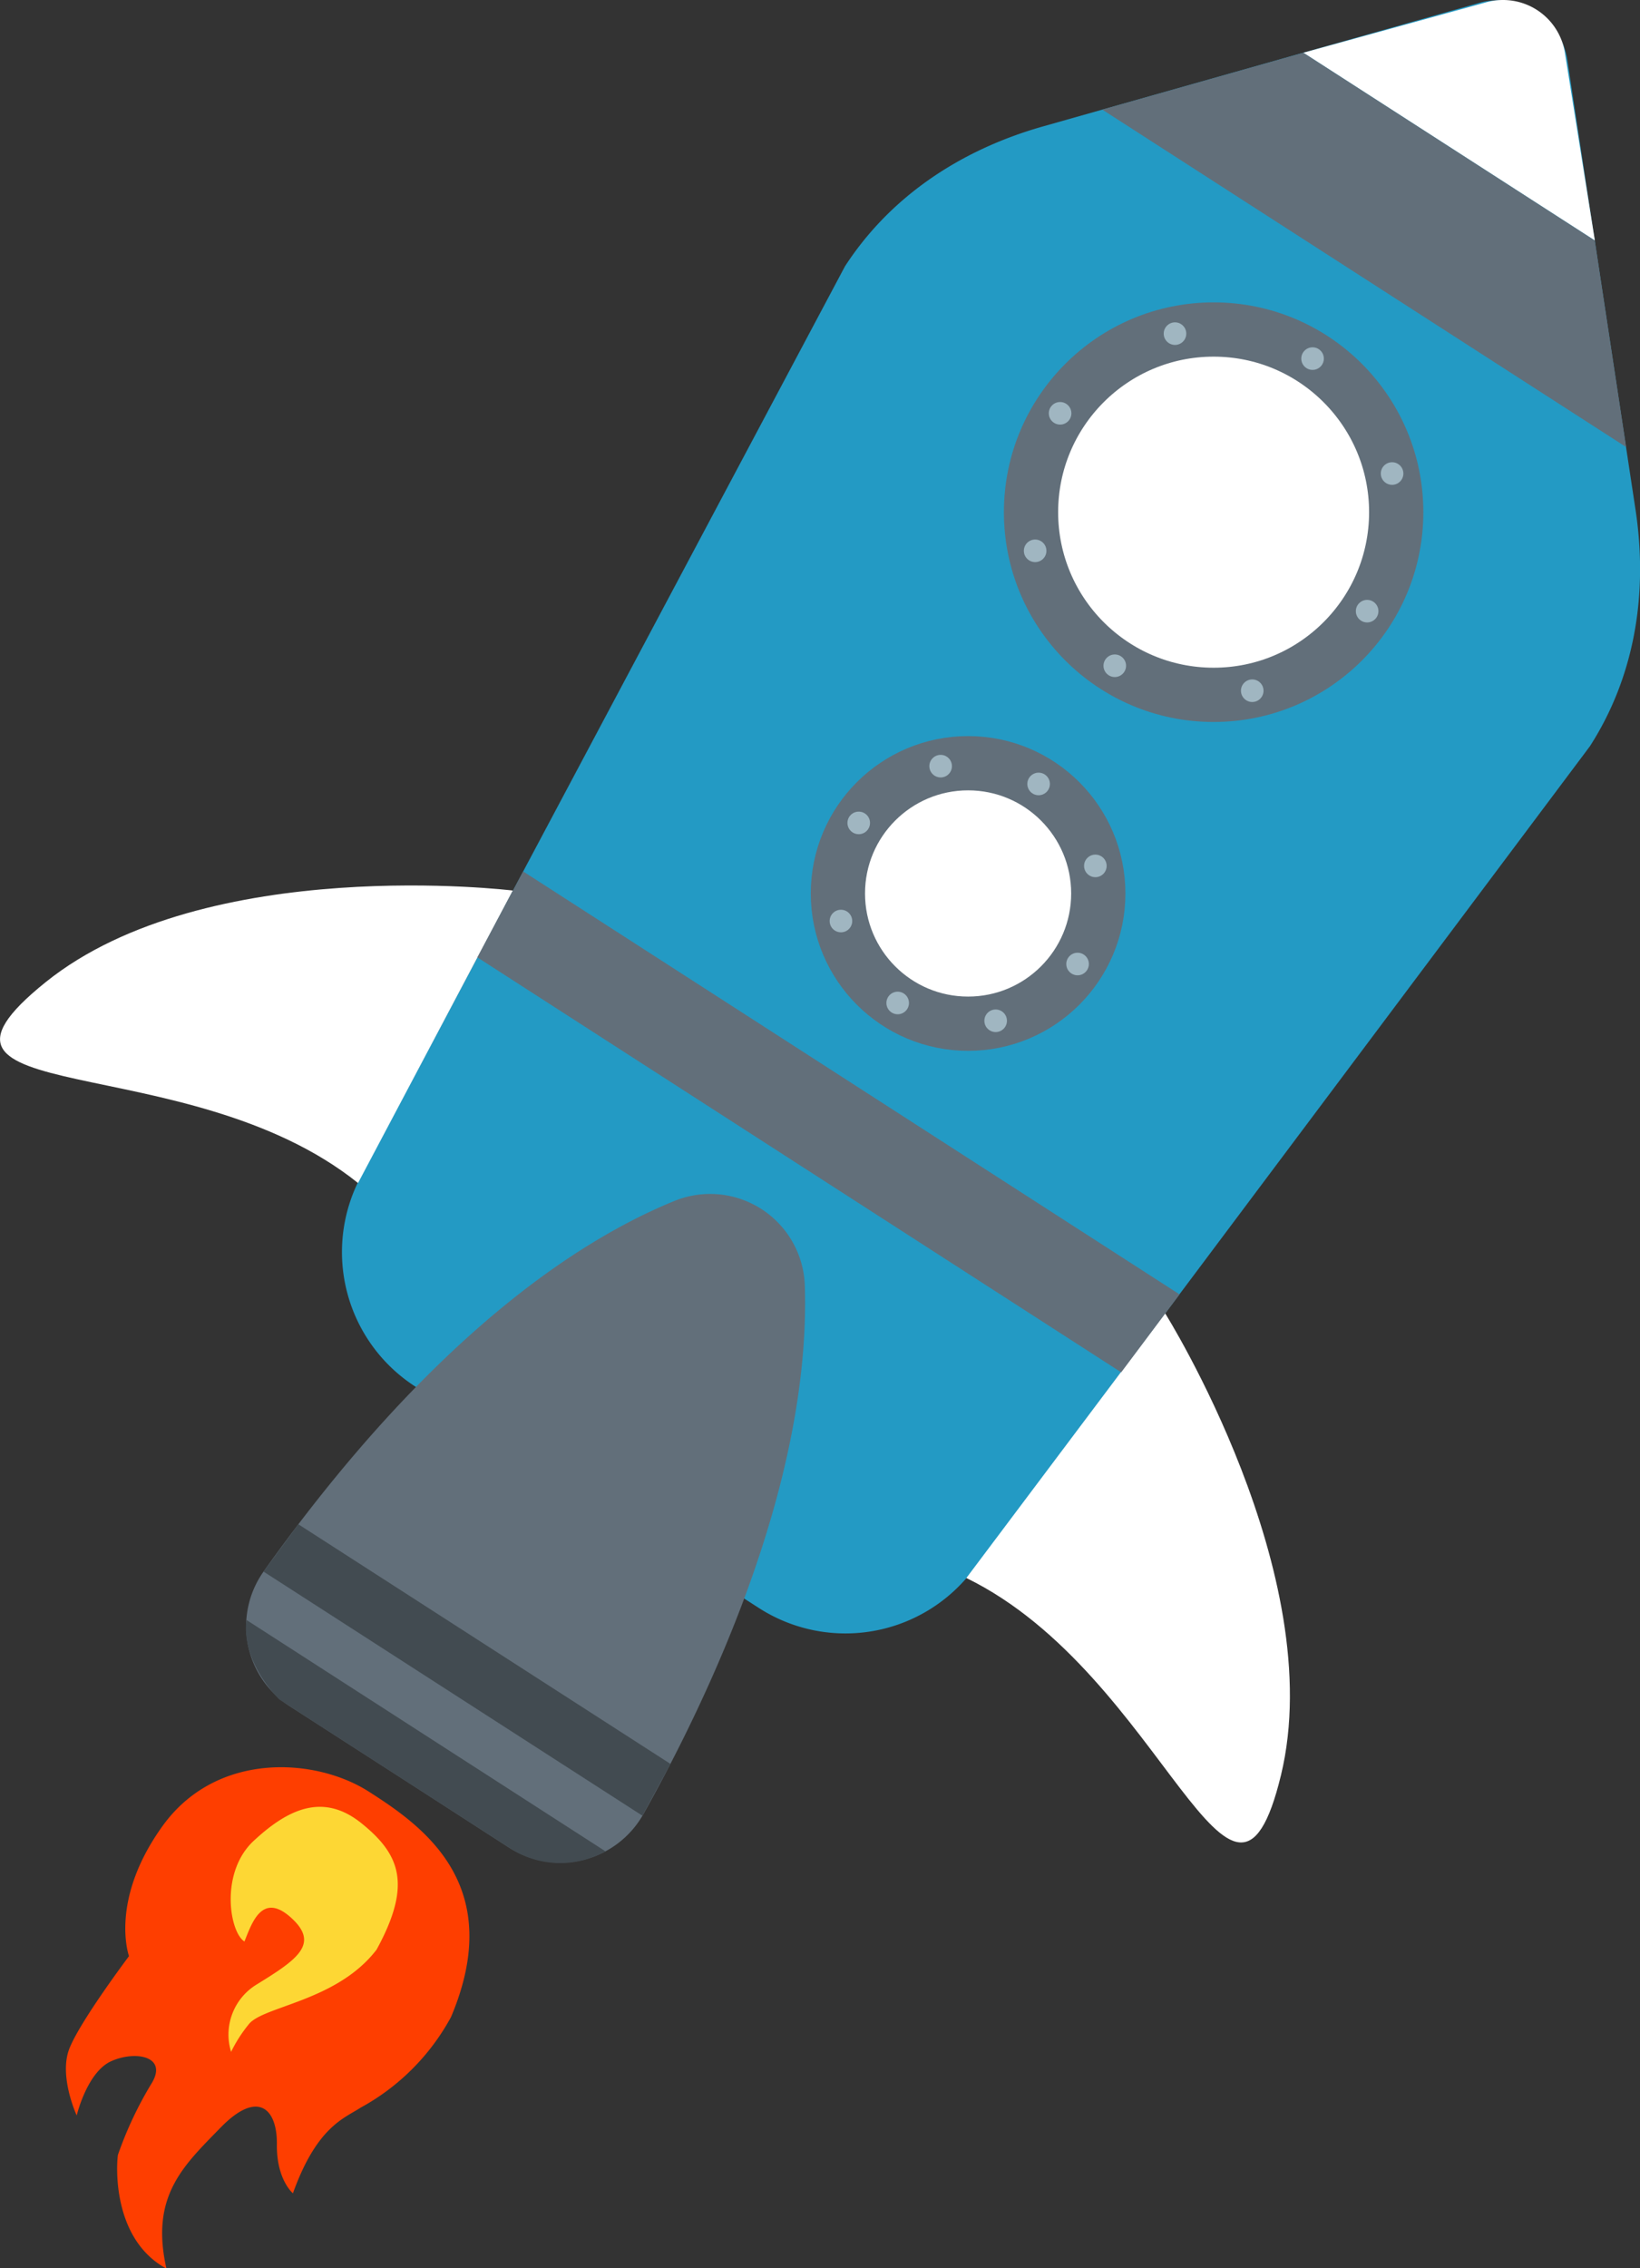 <svg xmlns="http://www.w3.org/2000/svg" viewBox="0 0 151.16 208.98"><rect x="0" y="0" width="151.16" height="208.98" fill="#333333" stroke="none"/><defs><style>.cls-1{fill:#239ac4;}.cls-2{fill:#626f7a;}.cls-3,.cls-4{fill:#fff;}.cls-3{stroke:#626f7a;stroke-miterlimit:10;stroke-width:5px;}.cls-5{fill:#fe3e00;}.cls-6{fill:#fdd734;}.cls-7{fill:#424b51;}.cls-8{fill:#a0b6c1;}</style></defs><title>nave_espacial</title><g id="Capa_2" data-name="Capa 2"><g id="Capa_1-2" data-name="Capa 1"><path class="cls-1" d="M146.54,68.76,89.73,144.59a14.75,14.75,0,0,1-19.79,3.56L38.26,127.74a14.74,14.74,0,0,1-5-19.33L77.88,24.54c4-6.17,10.32-10.65,18.28-12.9L136.33.27a6.46,6.46,0,0,1,8.13,5.24l6.26,41.27C152,55,150.51,62.59,146.54,68.76Z"/><path class="cls-2" d="M62.14,110.66c-8.8,3.59-22.38,12.43-37.85,34.14a8.74,8.74,0,0,0,2.41,12.4l11.4,7.34,8.82,5.69a8.77,8.77,0,0,0,12.39-3.1c6-10.71,15.45-30.52,14.87-48.7A8.73,8.73,0,0,0,62.14,110.66Z"/><circle class="cls-3" cx="111.86" cy="47.19" r="16.83"/><circle class="cls-3" cx="89.23" cy="82.32" r="12"/><path class="cls-4" d="M107.39,121s15.14,24.1,10.68,42.55-10.75-9.26-29-18.16Z"/><path class="cls-4" d="M47.27,82.05S19,78.6,4.21,90.49,17.16,96.29,33,109Z"/><path class="cls-5" d="M27,202.08s-1.52-1.24-1.48-4.51-1.74-5.08-5.18-1.55-6.51,6.31-5,13c-5.07-2.75-4.6-9.67-4.47-10.48A34.48,34.48,0,0,1,14,191.91c1.46-2.46-1.52-3-3.75-2s-3.18,5-3.18,5-1.67-3.61-.68-6.15,5.5-8.53,5.5-8.53-1.86-5.12,3.1-12,14.07-6.31,19-3.16,12.74,8.56,7.58,20.77a20.81,20.81,0,0,1-8.35,8.36C31.75,195.17,29.21,195.91,27,202.08Z"/><path class="cls-6" d="M21.3,189.05a5.4,5.4,0,0,1,2.36-6.21c3.68-2.27,5.86-3.72,3.17-6.15s-3.63.54-4.3,2.19c-1.38-.85-2.28-6.36.85-9.27s6.38-4.49,9.94-1.62,4.67,5.64,1.39,11.64c-3.66,4.78-10.5,5.2-11.79,6.89A13.08,13.08,0,0,0,21.3,189.05Z"/><path class="cls-4" d="M120.13,4.86,137,.21a5.77,5.77,0,0,1,7.24,4.66L147,22.16Z"/><polygon class="cls-7" points="24.29 144.8 59.21 167.29 61.8 162.52 27.5 140.44 24.29 144.8"/><path class="cls-7" d="M22.71,149.25,55.8,170.57a8.51,8.51,0,0,1-8.88-.34L25.75,156.59S22.23,153.26,22.71,149.25Z"/><polygon class="cls-2" points="120.13 4.86 146.99 22.16 149.88 41.19 101.6 10.1 120.13 4.86"/><polygon class="cls-2" points="48.22 80.29 108.72 119.26 103.34 126.44 44 88.21 48.22 80.29"/><circle class="cls-8" cx="120.98" cy="33.04" r="1.04"/><circle class="cls-8" cx="102.75" cy="61.34" r="1.04"/><circle class="cls-8" cx="95.73" cy="72.23" r="1.04"/><circle class="cls-8" cx="82.74" cy="92.41" r="1.04"/><circle class="cls-8" cx="99.32" cy="88.82" r="1.04"/><circle class="cls-8" cx="79.15" cy="75.82" r="1.04"/><circle class="cls-8" cx="91.77" cy="94.05" r="1.04"/><circle class="cls-8" cx="86.7" cy="70.59" r="1.04"/><circle class="cls-8" cx="77.51" cy="84.86" r="1.04"/><circle class="cls-8" cx="100.96" cy="79.78" r="1.04"/><circle class="cls-8" cx="126.01" cy="56.31" r="1.04"/><circle class="cls-8" cx="97.71" cy="38.08" r="1.04"/><circle class="cls-8" cx="115.42" cy="63.64" r="1.04"/><circle class="cls-8" cx="108.3" cy="30.74" r="1.04"/><circle class="cls-8" cx="95.41" cy="50.75" r="1.04"/><circle class="cls-8" cx="128.31" cy="43.63" r="1.04"/></g></g></svg>
